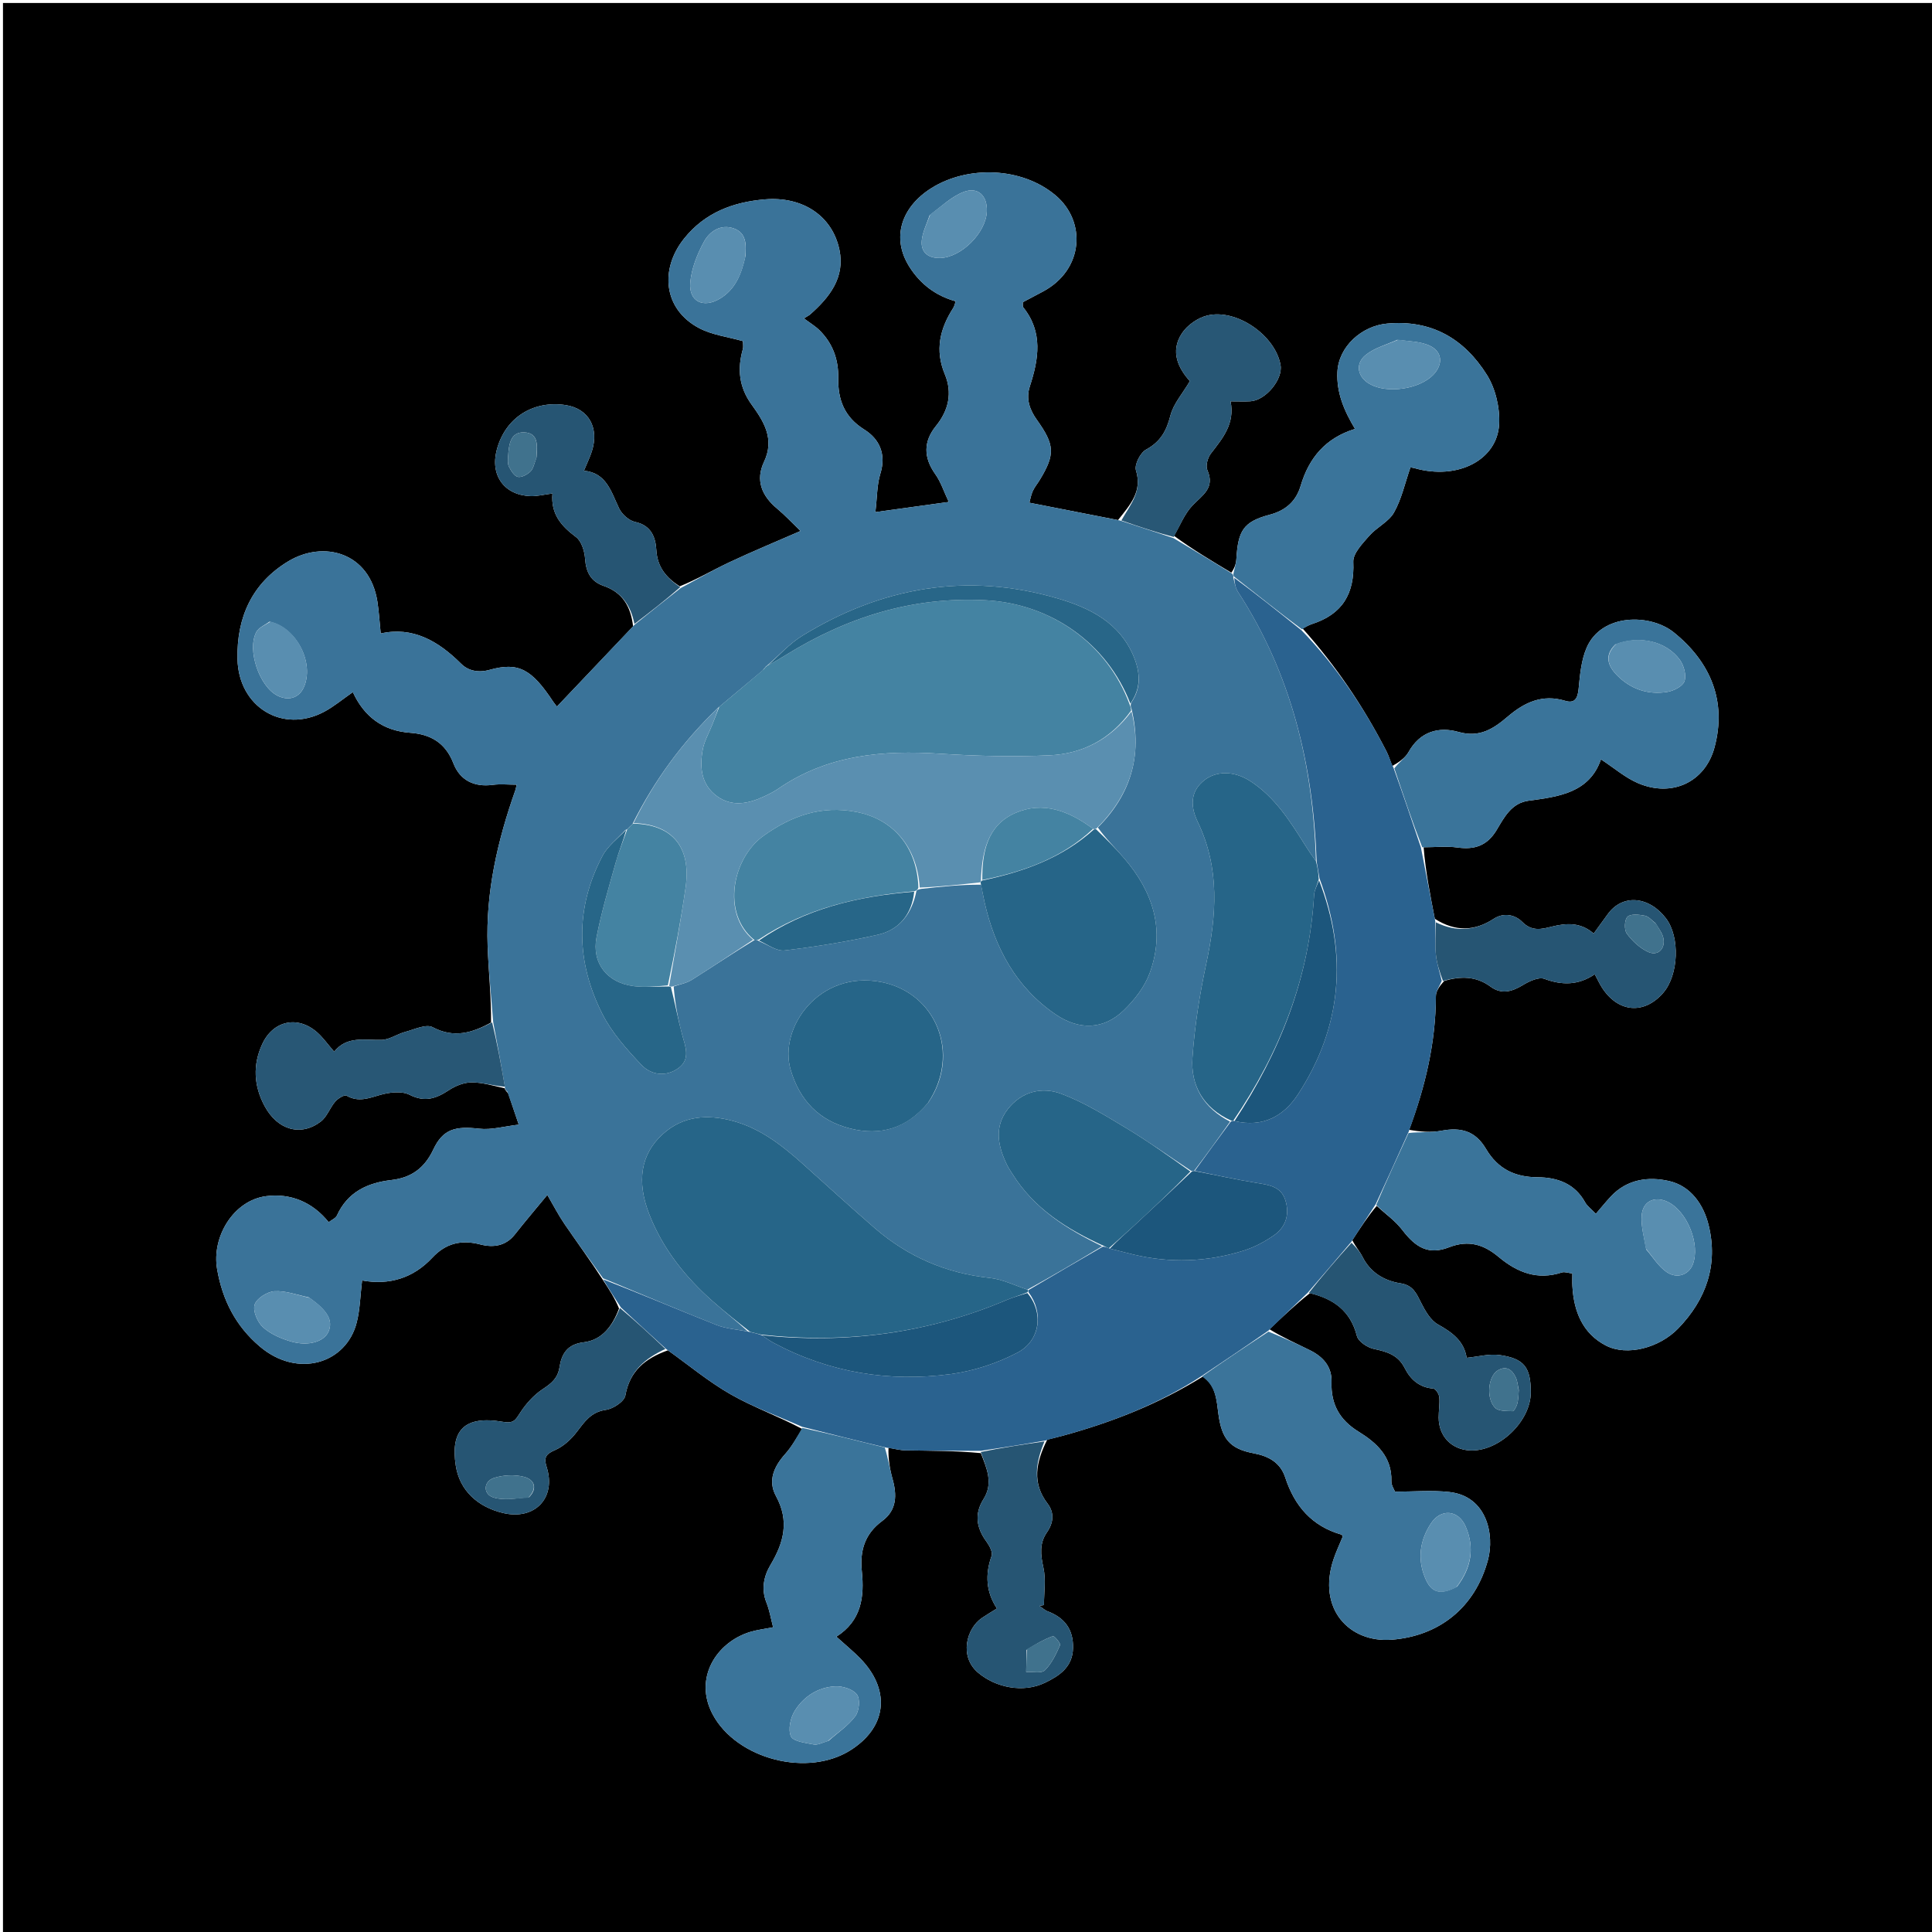 <svg version="1.1" id="Layer_1" xmlns="http://www.w3.org/2000/svg" xmlns:xlink="http://www.w3.org/1999/xlink" x="0px" y="0px"
	 width="100%" viewBox="0 0 650 650" enable-background="new 0 0 650 650" xml:space="preserve">
<path fill="#000000" opacity="1" stroke="none" 
	d="
M368,651 
	C245.333,651 123.167,651 1,651 
	C1,434.333 1,217.667 1,1 
	C217.667,1 434.333,1 651,1 
	C651,217.667 651,434.333 651,651 
	C556.833,651 462.667,651 368,651 
M169.96,366.649 
	C170.113,366.949 170.357,367.112 170.969,367.849 
	C172.002,370.898 173.035,373.947 174.533,378.369 
	C169.701,378.927 165.359,380.214 161.22,379.739 
	C153.22,378.821 149.046,379.834 145.811,386.693 
	C142.846,392.98 138.406,396.232 131.697,397.006 
	C123.638,397.935 116.949,401.034 113.352,408.953 
	C112.944,409.851 111.66,410.351 110.585,411.19 
	C105.056,404.321 97.631,401.404 89.569,402.433 
	C78.634,403.829 71.142,416.042 73.052,427.036 
	C74.853,437.41 79.283,446.11 87.403,453.009 
	C100.151,463.841 116.533,458.777 120.029,444.88 
	C121.132,440.496 121.21,435.853 121.82,430.801 
	C130.981,432.46 139.026,430.015 145.443,423.137 
	C149.961,418.296 155.166,416.998 161.563,418.671 
	C165.868,419.796 170.085,419.289 173.215,415.327 
	C176.751,410.85 180.45,406.502 184.143,402.02 
	C186.254,405.625 187.891,408.832 189.908,411.779 
	C194.13,417.947 198.551,423.978 202.947,430.776 
	C204.928,433.812 206.91,436.848 208.266,440.227 
	C206.13,445.959 202.695,450.849 196.351,451.601 
	C190.842,452.254 188.928,455.554 188.248,459.949 
	C187.664,463.722 185.52,465.418 182.583,467.366 
	C179.58,469.358 176.952,472.289 174.977,475.339 
	C173.409,477.759 172.823,478.99 169.203,478.363 
	C156.014,476.079 151.536,481.451 153.347,493.115 
	C154.64,501.446 160.687,506.972 169.178,509.02 
	C179.881,511.601 187.224,503.975 183.914,493.565 
	C182.848,490.211 183.751,489.157 186.826,487.814 
	C189.608,486.599 192.167,484.216 194.049,481.755 
	C196.695,478.296 198.846,475.023 203.852,474.328 
	C206.303,473.988 210.044,471.508 210.398,469.502 
	C211.849,461.277 217.028,457.028 224.715,454.295 
	C231.754,459.308 238.456,464.915 245.928,469.168 
	C253.508,473.483 261.849,476.461 269.925,480.765 
	C268.057,483.557 266.481,486.612 264.256,489.084 
	C260.408,493.36 258.23,498.144 261.082,503.367 
	C265.631,511.696 263.714,518.954 259.244,526.46 
	C256.965,530.287 256.045,534.615 257.867,539.185 
	C258.907,541.793 259.362,544.634 260.107,547.473 
	C257.102,548.071 254.657,548.344 252.346,549.054 
	C241.019,552.536 233.274,564.623 239.79,576.813 
	C247.807,591.813 271.97,598.312 286.707,588.477 
	C299.044,580.244 299.096,567.872 289.445,557.984 
	C287.08,555.562 284.439,553.409 281.386,550.645 
	C289.877,545.24 290.83,537.185 289.954,528.639 
	C289.241,521.69 290.959,516.029 296.8,511.72 
	C301.768,508.055 301.809,502.98 300.265,497.504 
	C299.301,494.083 298.8,490.532 298.924,487.089 
	C300.843,487.393 302.758,487.928 304.681,487.96 
	C313.099,488.097 321.519,488.087 329.989,488.883 
	C331.942,493.94 334.291,498.948 330.895,504.349 
	C327.777,509.306 328.466,513.993 331.853,518.62 
	C332.853,519.987 334.062,522.195 333.611,523.461 
	C331.368,529.758 331.753,535.656 335.407,541.156 
	C333.442,542.39 331.884,543.308 330.389,544.318 
	C325.139,547.864 322.655,557.3 329.042,562.733 
	C334.953,567.762 344.245,569.698 351.617,566.121 
	C356.495,563.755 360.852,560.845 361.011,554.505 
	C361.168,548.227 358.211,544.262 352.447,542.1 
	C351.454,541.727 350.631,540.9 349.73,540.283 
	C350.229,540.187 350.729,540.091 351.228,539.994 
	C351.228,535.773 351.932,531.395 351.036,527.374 
	C350.078,523.072 349.657,519.255 352.227,515.54 
	C354.45,512.327 354.802,508.952 352.437,505.861 
	C347.15,498.951 348.501,492.01 352.331,484.353 
	C354.063,483.918 355.804,483.516 357.526,483.044 
	C373.945,478.547 389.679,472.451 404.749,463.086 
	C409.112,466.206 409.315,471.151 409.925,475.718 
	C411.028,483.977 413.66,487.426 421.799,488.949 
	C426.889,489.902 430.78,492.101 432.411,497.098 
	C435.549,506.713 441.411,513.483 451.36,516.319 
	C451.561,516.377 451.645,516.842 451.731,517.014 
	C450.659,519.641 449.462,522.145 448.601,524.759 
	C443.193,541.167 453.814,552.771 468.234,551.661 
	C484.034,550.445 496.298,540.969 500.622,524.764 
	C502.818,516.538 500.395,503.382 487.599,501.967 
	C481.675,501.312 475.618,501.855 469.33,501.855 
	C469.044,501.08 468.073,499.7 468.113,498.351 
	C468.361,490.117 463.134,485.398 457.049,481.649 
	C450.641,477.7 447.731,472.37 447.974,464.977 
	C448.145,459.768 445.116,456.465 440.753,454.291 
	C436.261,452.054 431.667,450.024 427.102,447.21 
	C431.387,443.12 435.672,439.03 440.71,435.066 
	C448.628,436.957 454.351,440.981 456.514,449.481 
	C456.991,451.353 460.052,453.376 462.237,453.836 
	C466.626,454.759 470.365,455.856 472.587,460.25 
	C474.53,464.093 477.509,466.806 482.22,467.174 
	C482.992,467.234 484.123,468.974 484.226,470.021 
	C484.448,472.298 484.019,474.629 484.025,476.937 
	C484.041,483.126 488.246,487.573 494.349,487.968 
	C504.105,488.598 514.996,478.315 515.012,468.458 
	C515.026,460.068 512.846,457.071 504.545,455.891 
	C501.061,455.396 497.358,456.444 493.437,456.821 
	C492.586,451.225 488.631,448.293 483.803,445.603 
	C481.309,444.213 479.509,441.058 478.129,438.329 
	C476.536,435.179 475.468,432.424 471.18,431.753 
	C465.713,430.898 461.038,428.146 458.371,422.791 
	C457.51,421.063 456.149,419.584 454.974,417.25 
	C457.603,413.198 460.232,409.146 463.181,405.707 
	C466.08,408.383 469.426,410.718 471.784,413.807 
	C476.314,419.743 480.647,422.303 487.501,419.638 
	C494.217,417.026 499.335,418.814 504.172,422.86 
	C510.496,428.149 517.245,430.778 525.471,428.109 
	C526.422,427.801 527.631,428.293 529,428.445 
	C529,430.075 528.936,431.391 529.011,432.699 
	C529.494,441.214 532.436,448.638 540.294,452.697 
	C547.397,456.365 558.284,453.499 564.654,446.899 
	C574.037,437.178 578.085,425.568 574.876,412.3 
	C573.183,405.297 568.877,399.021 561.508,397.337 
	C554.555,395.749 547.348,396.745 541.931,402.558 
	C540.231,404.383 538.664,406.333 536.907,408.376 
	C535.329,406.725 534.02,405.81 533.327,404.554 
	C529.825,398.206 523.985,396.116 517.355,396.08 
	C509.681,396.038 503.959,393.316 499.949,386.537 
	C496.408,380.551 491.619,379.15 484.905,380.428 
	C481.383,381.098 477.669,380.754 474.091,380.117 
	C479.511,365.599 483.055,350.722 483.093,335.108 
	C483.097,333.409 484.37,331.713 485.889,330.016 
	C491.355,328.4 496.581,328.332 501.458,331.931 
	C505.168,334.669 508.687,333.648 512.391,331.398 
	C514.506,330.113 517.683,328.621 519.603,329.331 
	C525.583,331.54 531.081,331.497 536.531,327.775 
	C537.557,329.68 538.168,331.012 538.95,332.235 
	C544.354,340.686 553.139,341.442 559.569,334.038 
	C564.77,328.049 565.296,315.25 560.487,308.952 
	C554.873,301.6 545.95,300.552 540.861,307.619 
	C539.359,309.704 537.842,311.779 536.174,314.076 
	C531.824,310.294 527.131,310.49 522.082,311.753 
	C518.741,312.589 515.429,313.498 512.149,310.171 
	C509.843,307.832 506.035,306.84 502.533,309.128 
	C496.197,313.267 489.717,313.578 482.727,309.119 
	C481.165,301.109 479.602,293.1 478.962,285.051 
	C482.789,285.048 486.676,284.621 490.431,285.141 
	C496.227,285.944 500.408,284.448 503.534,279.236 
	C506.085,274.983 508.512,270.148 514.329,269.382 
	C524.589,268.031 534.777,266.631 538.622,255.478 
	C543.125,258.427 546.807,261.65 551.085,263.483 
	C562.542,268.394 573.698,263.115 576.829,251.447 
	C581.024,235.812 575.432,222.704 563.161,212.785 
	C555.246,206.388 538.804,206.291 533.792,217.95 
	C531.979,222.167 531.56,227.09 531.109,231.749 
	C530.801,234.924 529.837,236.763 526.617,235.784 
	C518.939,233.45 512.908,236.273 507.23,241.119 
	C502.539,245.123 497.849,248.278 490.759,246.27 
	C484.037,244.366 477.767,246.095 473.893,253.012 
	C472.772,255.013 470.66,256.459 468.408,257.716 
	C467.76,256.056 467.25,254.326 466.442,252.748 
	C458.815,237.867 449.549,224.128 438.242,211.433 
	C439.282,210.936 440.28,210.312 441.367,209.962 
	C451.575,206.672 455.781,199.811 455.3,189.045 
	C455.172,186.184 458.39,182.882 460.649,180.285 
	C463.156,177.402 467.201,175.591 468.997,172.419 
	C471.555,167.9 472.675,162.567 474.521,157.261 
	C474.441,157.247 475.242,157.323 476.004,157.536 
	C490.546,161.612 503.75,154.693 504.371,142.685 
	C504.656,137.176 503.138,130.704 500.217,126.068 
	C492.653,114.057 481.727,107.493 466.668,108.864 
	C458.138,109.641 450.352,116.589 449.952,125.153 
	C449.63,132.076 452.153,138.105 455.881,144.298 
	C446.011,147.361 440.419,153.94 437.589,163.455 
	C436.13,168.362 432.866,171.67 427.152,173.179 
	C418.203,175.543 416.543,178.647 415.961,188.103 
	C415.863,189.709 415.284,191.285 414.269,192.661 
	C407.792,188.793 401.314,184.925 394.988,180.28 
	C397.001,176.848 398.492,172.922 401.158,170.109 
	C404.478,166.606 408.876,164.252 406.2,158.159 
	C405.565,156.715 406.308,153.986 407.383,152.593 
	C411.329,147.474 415.524,142.599 414.017,135.027 
	C416.723,135.027 418.698,135.118 420.661,135.009 
	C425.801,134.725 431.659,127.66 430.825,122.834 
	C429.103,112.871 416.001,103.694 406.082,106.173 
	C402.927,106.962 399.451,109.41 397.659,112.117 
	C393.535,118.342 396.546,124.022 400.323,128.232 
	C397.853,132.429 394.774,135.86 393.767,139.818 
	C392.449,144.998 390.426,148.633 385.572,151.266 
	C383.642,152.312 381.596,156.377 382.185,158.259 
	C384.404,165.343 380.2,169.857 376.152,174.969 
	C366.243,173.03 356.334,171.091 346.321,169.131 
	C346.629,168.02 346.859,166.555 347.447,165.251 
	C348.048,163.917 349.027,162.759 349.796,161.496 
	C355.1,152.779 354.849,149.664 348.782,141.16 
	C346.446,137.884 345.105,134.192 346.469,130.007 
	C349.459,120.837 350.983,111.775 344.252,103.391 
	C343.999,103.077 344.156,102.435 344.103,101.68 
	C346.333,100.5 348.624,99.299 350.905,98.078 
	C364.686,90.705 365.501,74.467 355.159,65.745 
	C343.754,56.128 325.551,55.629 313.341,63.301 
	C303.353,69.577 299.708,79.908 305.979,89.798 
	C309.605,95.517 314.787,99.515 321.536,101.371 
	C321.253,102.155 321.115,102.967 320.706,103.605 
	C316.222,110.6 314.476,117.772 317.879,125.916 
	C320.468,132.111 319.195,138.01 314.893,143.319 
	C310.631,148.578 310.691,153.934 314.68,159.541 
	C316.531,162.144 317.537,165.348 319.208,168.874 
	C310.967,170.015 303.186,171.093 294.516,172.294 
	C295.125,167.174 295.029,163.104 296.173,159.419 
	C298.219,152.831 295.92,147.73 290.784,144.519 
	C284.04,140.303 281.883,134.454 282.016,127.155 
	C282.129,120.936 280.169,115.539 275.755,111.156 
	C274.315,109.726 272.512,108.66 270.457,107.112 
	C271.57,106.417 272.14,106.162 272.586,105.768 
	C279.127,100 284.353,93.319 282.418,84.049 
	C280.031,72.616 270.029,66.005 257.333,67.074 
	C246.698,67.969 237.201,71.493 230.186,80.225 
	C221.921,90.511 223.147,103.97 235.125,110.349 
	C239.569,112.716 244.942,113.339 249.955,114.776 
	C249.955,115.8 250.143,116.683 249.925,117.45 
	C248.033,124.127 248.615,130.219 252.854,136.091 
	C256.949,141.764 260.723,147.649 257.049,155.381 
	C254.1,161.588 256.298,166.846 261.468,171.138 
	C264.119,173.339 266.474,175.897 269.326,178.645 
	C260.809,182.368 252.988,185.589 245.346,189.192 
	C239.776,191.819 234.444,194.95 228.685,197.269 
	C224.208,194.395 221.155,190.869 220.815,185.049 
	C220.565,180.775 219.121,176.767 213.692,175.603 
	C211.627,175.161 209.255,173.051 208.308,171.083 
	C205.605,165.468 204.082,159.092 196.461,158.366 
	C197.534,155.763 198.476,153.856 199.119,151.853 
	C201.619,144.067 198.192,137.492 190.286,136.284 
	C179.751,134.674 170.133,140.171 167.162,151.229 
	C164.775,160.113 169.837,166.65 178.535,166.918 
	C180.76,166.986 183.004,166.397 185.866,166.03 
	C185.266,172.954 188.839,177 193.786,180.68 
	C195.649,182.065 196.669,185.465 196.851,188.032 
	C197.17,192.544 198.803,195.642 203.104,197.122 
	C209.283,199.248 212.22,203.845 212.999,210.738 
	C204.502,219.684 196.006,228.63 187.38,237.712 
	C187.076,237.322 186.545,236.73 186.112,236.074 
	C178.931,225.204 174.503,222.627 164.734,225.359 
	C160.716,226.482 157.378,225.548 155.157,223.332 
	C147.383,215.576 138.791,210.722 128.086,213.129 
	C127.68,209.123 127.492,205.761 126.978,202.449 
	C124.387,185.726 108.755,181.669 96.844,188.931 
	C84.909,196.207 79.586,207.558 79.906,221.789 
	C80.266,237.786 95.02,246.982 109.131,239.429 
	C112.378,237.69 115.255,235.26 118.711,232.864 
	C122.54,241.146 128.825,245.863 137.999,246.533 
	C144.823,247.03 149.865,249.857 152.554,256.836 
	C154.719,262.455 159.478,264.899 165.751,264.059 
	C168.318,263.715 170.97,264.002 173.82,264.002 
	C173.591,264.992 173.529,265.46 173.375,265.896 
	C167.378,282.847 163.393,300.184 164.058,318.286 
	C164.372,326.836 165.287,335.364 165.21,344.039 
	C158.904,347.471 152.771,349.407 145.557,345.591 
	C143.358,344.427 139.392,346.352 136.317,347.172 
	C133.603,347.896 131.022,349.797 128.351,349.863 
	C122.633,350.002 116.729,348.44 112.423,353.82 
	C110.195,351.258 108.663,349.051 106.707,347.326 
	C100.198,341.588 91.954,343.334 88.276,351.172 
	C84.963,358.232 85.392,365.345 89.003,372.085 
	C93.378,380.248 101.245,382.443 107.939,377.319 
	C110.037,375.713 110.993,372.689 112.802,370.6 
	C113.707,369.556 115.891,368.224 116.579,368.619 
	C120.562,370.909 124.029,369.48 127.928,368.365 
	C131.031,367.477 135.145,366.987 137.796,368.327 
	C143.003,370.96 146.777,369.565 151.067,366.747 
	C153.274,365.296 156.158,364.154 158.733,364.16 
	C162.43,364.168 166.125,365.351 169.813,366.138 
	C169.813,366.138 169.904,366.19 169.96,366.649 
z"/>
<path fill="#3A7399" opacity="1" stroke="none" 
	d="
M165.93,343.901 
	C165.287,335.364 164.372,326.836 164.058,318.286 
	C163.393,300.184 167.378,282.847 173.375,265.896 
	C173.529,265.46 173.591,264.992 173.82,264.002 
	C170.97,264.002 168.318,263.715 165.751,264.059 
	C159.478,264.899 154.719,262.455 152.554,256.836 
	C149.865,249.857 144.823,247.03 137.999,246.533 
	C128.825,245.863 122.54,241.146 118.711,232.864 
	C115.255,235.26 112.378,237.69 109.131,239.429 
	C95.02,246.982 80.266,237.786 79.906,221.789 
	C79.586,207.558 84.909,196.207 96.844,188.931 
	C108.755,181.669 124.387,185.726 126.978,202.449 
	C127.492,205.761 127.68,209.123 128.086,213.129 
	C138.791,210.722 147.383,215.576 155.157,223.332 
	C157.378,225.548 160.716,226.482 164.734,225.359 
	C174.503,222.627 178.931,225.204 186.112,236.074 
	C186.545,236.73 187.076,237.322 187.38,237.712 
	C196.006,228.63 204.502,219.684 213.383,210.27 
	C218.847,205.82 223.926,201.838 229.006,197.856 
	C234.444,194.95 239.776,191.819 245.346,189.192 
	C252.988,185.589 260.809,182.368 269.326,178.645 
	C266.474,175.897 264.119,173.339 261.468,171.138 
	C256.298,166.846 254.1,161.588 257.049,155.381 
	C260.723,147.649 256.949,141.764 252.854,136.091 
	C248.615,130.219 248.033,124.127 249.925,117.45 
	C250.143,116.683 249.955,115.8 249.955,114.776 
	C244.942,113.339 239.569,112.716 235.125,110.349 
	C223.147,103.97 221.921,90.511 230.186,80.225 
	C237.201,71.493 246.698,67.969 257.333,67.074 
	C270.029,66.005 280.031,72.616 282.418,84.049 
	C284.353,93.319 279.127,100 272.586,105.768 
	C272.14,106.162 271.57,106.417 270.457,107.112 
	C272.512,108.66 274.315,109.726 275.755,111.156 
	C280.169,115.539 282.129,120.936 282.016,127.155 
	C281.883,134.454 284.04,140.303 290.784,144.519 
	C295.92,147.73 298.219,152.831 296.173,159.419 
	C295.029,163.104 295.125,167.174 294.516,172.294 
	C303.186,171.093 310.967,170.015 319.208,168.874 
	C317.537,165.348 316.531,162.144 314.68,159.541 
	C310.691,153.934 310.631,148.578 314.893,143.319 
	C319.195,138.01 320.468,132.111 317.879,125.916 
	C314.476,117.772 316.222,110.6 320.706,103.605 
	C321.115,102.967 321.253,102.155 321.536,101.371 
	C314.787,99.515 309.605,95.517 305.979,89.798 
	C299.708,79.908 303.353,69.577 313.341,63.301 
	C325.551,55.629 343.754,56.128 355.159,65.745 
	C365.501,74.467 364.686,90.705 350.905,98.078 
	C348.624,99.299 346.333,100.5 344.103,101.68 
	C344.156,102.435 343.999,103.077 344.252,103.391 
	C350.983,111.775 349.459,120.837 346.469,130.007 
	C345.105,134.192 346.446,137.884 348.782,141.16 
	C354.849,149.664 355.1,152.779 349.796,161.496 
	C349.027,162.759 348.048,163.917 347.447,165.251 
	C346.859,166.555 346.629,168.02 346.321,169.131 
	C356.334,171.091 366.243,173.03 376.863,175.133 
	C383.328,177.217 389.083,179.137 394.837,181.057 
	C401.314,184.925 407.792,188.793 414.616,193.046 
	C414.975,193.617 414.987,193.803 414.922,194.273 
	C415.379,196.083 415.631,197.793 416.488,199.109 
	C434.48,226.724 441.807,257.432 442.732,289.724 
	C441.391,287.848 440.267,286.21 439.212,284.53 
	C434.072,276.348 428.953,268.143 420.572,262.75 
	C415.246,259.323 409.257,259.267 405.167,262.506 
	C401.179,265.664 399.925,270.202 402.974,276.547 
	C410.495,292.201 409.288,308.043 405.807,324.332 
	C403.596,334.68 401.928,345.236 401.191,355.782 
	C400.525,365.3 404.934,372.809 413.853,377.35 
	C409.819,383.092 405.894,388.507 401.729,393.951 
	C401.489,393.979 401.009,394.041 400.701,393.879 
	C393.213,388.945 386.189,383.913 378.808,379.475 
	C371.761,375.238 364.638,370.824 356.995,367.972 
	C350.492,365.546 343.639,367.263 339.048,373.178 
	C334.364,379.21 335.757,385.681 338.822,391.983 
	C339.328,393.023 340.007,393.98 340.622,394.966 
	C347.884,406.602 358.881,413.517 370.814,419.279 
	C362.41,424.383 354.2,429.214 345.673,433.88 
	C341.265,432.418 337.251,430.399 333.069,429.953 
	C318.318,428.379 305.416,422.814 294.276,413.164 
	C286.104,406.086 278.126,398.784 270.073,391.57 
	C263.075,385.302 255.688,379.548 246.445,377.089 
	C238.036,374.852 229.837,375.343 222.987,381.557 
	C215.546,388.306 214.082,397.47 218.494,408.675 
	C223.047,420.24 230.584,429.669 239.807,437.815 
	C243.787,441.33 247.967,444.617 251.644,447.976 
	C247.82,447.244 244.219,447.021 241.028,445.759 
	C228.247,440.703 215.592,435.325 202.891,430.065 
	C198.551,423.978 194.13,417.947 189.908,411.779 
	C187.891,408.832 186.254,405.625 184.143,402.02 
	C180.45,406.502 176.751,410.85 173.215,415.327 
	C170.085,419.289 165.868,419.796 161.563,418.671 
	C155.166,416.998 149.961,418.296 145.443,423.137 
	C139.026,430.015 130.981,432.46 121.82,430.801 
	C121.21,435.853 121.132,440.496 120.029,444.88 
	C116.533,458.777 100.151,463.841 87.403,453.009 
	C79.283,446.11 74.853,437.41 73.052,427.036 
	C71.142,416.042 78.634,403.829 89.569,402.433 
	C97.631,401.404 105.056,404.321 110.585,411.19 
	C111.66,410.351 112.944,409.851 113.352,408.953 
	C116.949,401.034 123.638,397.935 131.697,397.006 
	C138.406,396.232 142.846,392.98 145.811,386.693 
	C149.046,379.834 153.22,378.821 161.22,379.739 
	C165.359,380.214 169.701,378.927 174.533,378.369 
	C173.035,373.947 172.002,370.898 170.704,367.337 
	C170.254,366.618 170.076,366.406 169.904,366.19 
	C169.904,366.19 169.813,366.138 169.869,365.663 
	C168.593,358.093 167.262,350.997 165.93,343.901 
M257.75,224.123 
	C257.507,224.454 257.264,224.784 256.57,225.593 
	C251.715,229.652 246.859,233.71 241.481,238.226 
	C229.767,249.458 220.273,262.316 212.77,277.277 
	C212.516,277.518 212.262,277.759 211.654,278.327 
	C211.419,278.548 211.197,278.78 211.002,278.984 
	C211.002,278.984 211.039,279.003 210.396,279.241 
	C207.776,282.146 204.421,284.664 202.659,288.02 
	C193.426,305.613 193.809,323.619 202.635,341.097 
	C205.843,347.449 210.867,353.06 215.819,358.292 
	C219.069,361.726 224.078,362.369 228.206,359.394 
	C232.423,356.355 230.592,352.095 229.481,348.008 
	C228.06,342.778 227.091,337.424 226.648,331.896 
	C228.689,331.173 230.943,330.791 232.733,329.668 
	C239.7,325.297 246.519,320.692 253.988,316.164 
	C254.388,316.16 254.788,316.156 255.502,316.725 
	C258.333,317.81 261.309,320.091 263.97,319.769 
	C274.493,318.498 285.012,316.832 295.345,314.484 
	C302.606,312.834 306.81,307.468 308.337,299.681 
	C308.555,299.476 308.77,299.268 309.866,299.059 
	C316.526,298.325 323.185,297.59 330.079,297.648 
	C330.461,299.604 330.793,301.57 331.233,303.512 
	C334.726,318.942 341.831,332.207 355.156,341.292 
	C363.178,346.761 371.403,346.338 378.023,339.961 
	C381.632,336.486 385.041,332.118 386.76,327.492 
	C392.146,312.991 387.977,300.107 378.204,288.743 
	C375.286,285.35 372.068,282.216 369.356,278.411 
	C380.315,267.404 384.443,254.385 380.712,238.57 
	C380.486,238.027 380.26,237.484 380.546,236.454 
	C383.949,231.592 383.629,226.403 381.568,221.248 
	C376.884,209.533 366.687,204.485 355.646,201.28 
	C325.283,192.467 296.694,197.478 269.995,213.852 
	C265.574,216.564 261.973,220.615 258.004,224.006 
	C258.004,224.006 258.044,223.994 257.75,224.123 
M312.393,370.817 
	C323.316,354.65 315.067,333.967 296.428,330.386 
	C275.617,326.387 261.825,345.775 266.021,359.962 
	C269.057,370.224 275.544,377.012 285.961,379.651 
	C296.245,382.256 305.04,379.662 312.393,370.817 
M250.804,86.114 
	C251.068,82.351 251.14,78.365 246.89,76.86 
	C242.468,75.294 238.725,77.859 236.824,81.362 
	C234.54,85.571 232.628,90.405 232.229,95.111 
	C231.689,101.476 236.675,103.821 242.25,100.447 
	C247.312,97.383 249.434,92.412 250.804,86.114 
M312.765,72.429 
	C311.845,75.225 310.421,77.97 310.127,80.831 
	C309.704,84.939 312.313,86.901 316.312,86.799 
	C323.475,86.616 331.774,78.236 332.017,71.052 
	C332.193,65.837 329.015,62.733 324.199,64.581 
	C320.193,66.119 316.835,69.344 312.765,72.429 
M103.847,436.47 
	C100.006,435.7 96.12,434.196 92.339,434.423 
	C89.914,434.569 86.331,436.853 85.672,438.938 
	C85.006,441.042 86.622,444.846 88.483,446.532 
	C91.049,448.856 94.638,450.4 98.048,451.368 
	C103.88,453.023 109.055,451.323 110.507,448.035 
	C112.13,444.362 110.272,440.895 103.847,436.47 
M90.652,209.16 
	C89.15,210.295 87.053,211.114 86.25,212.621 
	C83.028,218.673 87.294,231.014 93.361,234.052 
	C97.04,235.895 100.532,234.829 102.153,231.368 
	C105.885,223.403 99.968,211.146 90.652,209.16 
z"/>
<path fill="#2A628F" opacity="1" stroke="none" 
	d="
M202.919,430.421 
	C215.592,435.325 228.247,440.703 241.028,445.759 
	C244.219,447.021 247.82,447.244 251.974,448.056 
	C253.82,448.449 254.924,448.729 256.289,449.222 
	C257.812,450.239 259.026,451.132 260.342,451.834 
	C279.021,461.802 299.047,465.059 319.813,462.303 
	C327.532,461.279 335.419,458.691 342.318,455.077 
	C350.073,451.014 351.145,441.452 346.005,434.724 
	C346,434.497 345.989,434.045 345.989,434.045 
	C354.2,429.214 362.41,424.383 371.067,419.4 
	C372.018,419.494 372.522,419.739 373.402,420.075 
	C376.193,420.779 378.605,421.416 381.029,422.004 
	C393.616,425.056 406.137,424.603 418.444,420.745 
	C422.02,419.624 425.498,417.766 428.588,415.622 
	C432.697,412.772 433.945,408.405 432.404,403.668 
	C430.929,399.135 426.839,398.644 422.76,397.978 
	C415.794,396.84 408.895,395.296 401.969,393.922 
	C405.894,388.507 409.819,383.092 414.101,377.347 
	C414.458,377.018 414.953,377.014 415.325,377.162 
	C424.923,379.454 431.921,375.485 436.664,368.227 
	C451.525,345.481 453.443,321.195 443.927,295.505 
	C443.552,293.41 443.266,291.676 442.98,289.943 
	C441.807,257.432 434.48,226.724 416.488,199.109 
	C415.631,197.793 415.379,196.083 415.248,194.392 
	C423.064,200.175 430.478,206.122 437.893,212.07 
	C449.549,224.128 458.815,237.867 466.442,252.748 
	C467.25,254.326 467.76,256.056 468.814,258.277 
	C472.16,267.589 475.099,276.34 478.039,285.091 
	C479.602,293.1 481.165,301.109 482.888,309.947 
	C483.036,314.245 482.756,317.741 483.092,321.177 
	C483.383,324.159 484.373,327.072 485.054,330.015 
	C484.37,331.713 483.097,333.409 483.093,335.108 
	C483.055,350.722 479.511,365.599 473.91,380.821 
	C470.106,389.381 466.483,397.237 462.861,405.094 
	C460.232,409.146 457.603,413.198 454.682,417.743 
	C449.579,423.804 444.768,429.372 439.958,434.94 
	C435.672,439.03 431.387,443.12 426.766,447.661 
	C418.961,453.112 411.492,458.113 404.023,463.113 
	C389.679,472.451 373.945,478.547 357.526,483.044 
	C355.804,483.516 354.063,483.918 351.656,484.656 
	C343.967,486.016 336.952,487.074 329.938,488.131 
	C321.519,488.087 313.099,488.097 304.681,487.96 
	C302.758,487.928 300.843,487.393 298.088,487.029 
	C288.12,484.654 278.988,482.339 269.857,480.025 
	C261.849,476.461 253.508,473.483 245.928,469.168 
	C238.456,464.915 231.754,459.308 224.197,453.924 
	C218.75,448.997 213.821,444.44 208.892,439.883 
	C206.91,436.848 204.928,433.812 202.919,430.421 
z"/>
<path fill="#3B749A" opacity="1" stroke="none" 
	d="
M404.386,463.099 
	C411.492,458.113 418.961,453.112 426.774,448.008 
	C431.667,450.024 436.261,452.054 440.753,454.291 
	C445.116,456.465 448.145,459.768 447.974,464.977 
	C447.731,472.37 450.641,477.7 457.049,481.649 
	C463.134,485.398 468.361,490.117 468.113,498.351 
	C468.073,499.7 469.044,501.08 469.33,501.855 
	C475.618,501.855 481.675,501.312 487.599,501.967 
	C500.395,503.382 502.818,516.538 500.622,524.764 
	C496.298,540.969 484.034,550.445 468.234,551.661 
	C453.814,552.771 443.193,541.167 448.601,524.759 
	C449.462,522.145 450.659,519.641 451.731,517.014 
	C451.645,516.842 451.561,516.377 451.36,516.319 
	C441.411,513.483 435.549,506.713 432.411,497.098 
	C430.78,492.101 426.889,489.902 421.799,488.949 
	C413.66,487.426 411.028,483.977 409.925,475.718 
	C409.315,471.151 409.112,466.206 404.386,463.099 
M490.214,533.791 
	C494.94,527.604 496.219,520.816 493.115,513.611 
	C490.664,507.923 484.757,507.427 481.384,512.601 
	C477.72,518.22 476.827,524.383 479.4,530.724 
	C481.491,535.878 484.451,536.815 490.214,533.791 
z"/>
<path fill="#3A749A" opacity="1" stroke="none" 
	d="
M463.021,405.4 
	C466.483,397.237 470.106,389.381 473.885,381.196 
	C477.669,380.754 481.383,381.098 484.905,380.428 
	C491.619,379.15 496.408,380.551 499.949,386.537 
	C503.959,393.316 509.681,396.038 517.355,396.08 
	C523.985,396.116 529.825,398.206 533.327,404.554 
	C534.02,405.81 535.329,406.725 536.907,408.376 
	C538.664,406.333 540.231,404.383 541.931,402.558 
	C547.348,396.745 554.555,395.749 561.508,397.337 
	C568.877,399.021 573.183,405.297 574.876,412.3 
	C578.085,425.568 574.037,437.178 564.654,446.899 
	C558.284,453.499 547.397,456.365 540.294,452.697 
	C532.436,448.638 529.494,441.214 529.011,432.699 
	C528.936,431.391 529,430.075 529,428.445 
	C527.631,428.293 526.422,427.801 525.471,428.109 
	C517.245,430.778 510.496,428.149 504.172,422.86 
	C499.335,418.814 494.217,417.026 487.501,419.638 
	C480.647,422.303 476.314,419.743 471.784,413.807 
	C469.426,410.718 466.08,408.383 463.021,405.4 
M553.868,420.395 
	C556.129,422.971 558.005,426.111 560.747,427.982 
	C564.25,430.373 568.129,428.866 569.482,425.49 
	C572.168,418.794 567.662,407.49 561.052,404.344 
	C556.701,402.273 552.673,404.112 552.321,408.948 
	C552.064,412.478 553.086,416.102 553.868,420.395 
z"/>
<path fill="#3A749A" opacity="1" stroke="none" 
	d="
M269.891,480.395 
	C278.988,482.339 288.12,484.654 297.671,487.004 
	C298.8,490.532 299.301,494.083 300.265,497.504 
	C301.809,502.98 301.768,508.055 296.8,511.72 
	C290.959,516.029 289.241,521.69 289.954,528.639 
	C290.83,537.185 289.877,545.24 281.386,550.645 
	C284.439,553.409 287.08,555.562 289.445,557.984 
	C299.096,567.872 299.044,580.244 286.707,588.477 
	C271.97,598.312 247.807,591.813 239.79,576.813 
	C233.274,564.623 241.019,552.536 252.346,549.054 
	C254.657,548.344 257.102,548.071 260.107,547.473 
	C259.362,544.634 258.907,541.793 257.867,539.185 
	C256.045,534.615 256.965,530.287 259.244,526.46 
	C263.714,518.954 265.631,511.696 261.082,503.367 
	C258.23,498.144 260.408,493.36 264.256,489.084 
	C266.481,486.612 268.057,483.557 269.891,480.395 
M278.812,585.637 
	C281.87,582.922 285.404,580.561 287.791,577.347 
	C289.073,575.622 289.443,571.645 288.304,570.109 
	C286.975,568.319 283.508,567.229 281.041,567.348 
	C275.258,567.626 270.431,570.737 267.418,575.543 
	C265.939,577.901 265.074,581.891 266.098,584.168 
	C266.881,585.908 271.019,586.363 273.761,586.903 
	C275.089,587.164 276.637,586.306 278.812,585.637 
z"/>
<path fill="#3A749A" opacity="1" stroke="none" 
	d="
M478.5,285.071 
	C475.099,276.34 472.16,267.589 469.111,258.499 
	C470.66,256.459 472.772,255.013 473.893,253.012 
	C477.767,246.095 484.037,244.366 490.759,246.27 
	C497.849,248.278 502.539,245.123 507.23,241.119 
	C512.908,236.273 518.939,233.45 526.617,235.784 
	C529.837,236.763 530.801,234.924 531.109,231.749 
	C531.56,227.09 531.979,222.167 533.792,217.95 
	C538.804,206.291 555.246,206.388 563.161,212.785 
	C575.432,222.704 581.024,235.812 576.829,251.447 
	C573.698,263.115 562.542,268.394 551.085,263.483 
	C546.807,261.65 543.125,258.427 538.622,255.478 
	C534.777,266.631 524.589,268.031 514.329,269.382 
	C508.512,270.148 506.085,274.983 503.534,279.236 
	C500.408,284.448 496.227,285.944 490.431,285.141 
	C486.676,284.621 482.789,285.048 478.5,285.071 
M543.472,216.806 
	C539.659,220.496 540.942,224.079 544.055,227.215 
	C548.66,231.854 554.459,233.833 560.884,232.804 
	C563.057,232.456 566.118,230.924 566.714,229.215 
	C567.416,227.202 566.554,223.921 565.194,222.043 
	C560.662,215.789 551.781,213.651 543.472,216.806 
z"/>
<path fill="#3A749A" opacity="1" stroke="none" 
	d="
M438.067,211.752 
	C430.478,206.122 423.064,200.175 415.325,194.108 
	C414.987,193.803 414.975,193.617 414.945,193.153 
	C415.284,191.285 415.863,189.709 415.961,188.103 
	C416.543,178.647 418.203,175.543 427.152,173.179 
	C432.866,171.67 436.13,168.362 437.589,163.455 
	C440.419,153.94 446.011,147.361 455.881,144.298 
	C452.153,138.105 449.63,132.076 449.952,125.153 
	C450.352,116.589 458.138,109.641 466.668,108.864 
	C481.727,107.493 492.653,114.057 500.217,126.068 
	C503.138,130.704 504.656,137.176 504.371,142.685 
	C503.75,154.693 490.546,161.612 476.004,157.536 
	C475.242,157.323 474.441,157.247 474.521,157.261 
	C472.675,162.567 471.555,167.9 468.997,172.419 
	C467.201,175.591 463.156,177.402 460.649,180.285 
	C458.39,182.882 455.172,186.184 455.3,189.045 
	C455.781,199.811 451.575,206.672 441.367,209.962 
	C440.28,210.312 439.282,210.936 438.067,211.752 
M470.047,114.346 
	C466.499,115.978 462.471,117.017 459.522,119.394 
	C455.775,122.413 456.729,126.874 460.841,129.204 
	C466.716,132.532 477.556,130.949 482.224,126.081 
	C485.594,122.567 485.298,118.268 480.908,116.263 
	C477.887,114.882 474.244,114.86 470.047,114.346 
z"/>
<path fill="#285775" opacity="1" stroke="none" 
	d="
M165.57,343.97 
	C167.262,350.997 168.593,358.093 169.873,365.611 
	C166.125,365.351 162.43,364.168 158.733,364.16 
	C156.158,364.154 153.274,365.296 151.067,366.747 
	C146.777,369.565 143.003,370.96 137.796,368.327 
	C135.145,366.987 131.031,367.477 127.928,368.365 
	C124.029,369.48 120.562,370.909 116.579,368.619 
	C115.891,368.224 113.707,369.556 112.802,370.6 
	C110.993,372.689 110.037,375.713 107.939,377.319 
	C101.245,382.443 93.378,380.248 89.003,372.085 
	C85.392,365.345 84.963,358.232 88.276,351.172 
	C91.954,343.334 100.198,341.588 106.707,347.326 
	C108.663,349.051 110.195,351.258 112.423,353.82 
	C116.729,348.44 122.633,350.002 128.351,349.863 
	C131.022,349.797 133.603,347.896 136.317,347.172 
	C139.392,346.352 143.358,344.427 145.557,345.591 
	C152.771,349.407 158.904,347.471 165.57,343.97 
z"/>
<path fill="#285775" opacity="1" stroke="none" 
	d="
M394.912,180.669 
	C389.083,179.137 383.328,177.217 377.272,175.102 
	C380.2,169.857 384.404,165.343 382.185,158.259 
	C381.596,156.377 383.642,152.312 385.572,151.266 
	C390.426,148.633 392.449,144.998 393.767,139.818 
	C394.774,135.86 397.853,132.429 400.323,128.232 
	C396.546,124.022 393.535,118.342 397.659,112.117 
	C399.451,109.41 402.927,106.962 406.082,106.173 
	C416.001,103.694 429.103,112.871 430.825,122.834 
	C431.659,127.66 425.801,134.725 420.661,135.009 
	C418.698,135.118 416.723,135.027 414.017,135.027 
	C415.524,142.599 411.329,147.474 407.383,152.593 
	C406.308,153.986 405.565,156.715 406.2,158.159 
	C408.876,164.252 404.478,166.606 401.158,170.109 
	C398.492,172.922 397.001,176.848 394.912,180.669 
z"/>
<path fill="#265573" opacity="1" stroke="none" 
	d="
M440.334,435.003 
	C444.768,429.372 449.579,423.804 454.703,418.114 
	C456.149,419.584 457.51,421.063 458.371,422.791 
	C461.038,428.146 465.713,430.898 471.18,431.753 
	C475.468,432.424 476.536,435.179 478.129,438.329 
	C479.509,441.058 481.309,444.213 483.803,445.603 
	C488.631,448.293 492.586,451.225 493.437,456.821 
	C497.358,456.444 501.061,455.396 504.545,455.891 
	C512.846,457.071 515.026,460.068 515.012,468.458 
	C514.996,478.315 504.105,488.598 494.349,487.968 
	C488.246,487.573 484.041,483.126 484.025,476.937 
	C484.019,474.629 484.448,472.298 484.226,470.021 
	C484.123,468.974 482.992,467.234 482.22,467.174 
	C477.509,466.806 474.53,464.093 472.587,460.25 
	C470.365,455.856 466.626,454.759 462.237,453.836 
	C460.052,453.376 456.991,451.353 456.514,449.481 
	C454.351,440.981 448.628,436.957 440.334,435.003 
M510.976,467.672 
	C510.647,466.23 510.557,464.674 509.937,463.37 
	C508.739,460.847 506.816,459.362 503.955,461.032 
	C500.692,462.938 499.857,470.351 502.981,473.614 
	C504.137,474.82 506.859,474.695 508.883,474.779 
	C509.38,474.799 510.152,473.321 510.423,472.419 
	C510.799,471.172 510.82,469.818 510.976,467.672 
z"/>
<path fill="#265573" opacity="1" stroke="none" 
	d="
M329.963,488.507 
	C336.952,487.074 343.967,486.016 351.402,484.947 
	C348.501,492.01 347.15,498.951 352.437,505.861 
	C354.802,508.952 354.45,512.327 352.227,515.54 
	C349.657,519.255 350.078,523.072 351.036,527.374 
	C351.932,531.395 351.228,535.773 351.228,539.994 
	C350.729,540.091 350.229,540.187 349.73,540.283 
	C350.631,540.9 351.454,541.727 352.447,542.1 
	C358.211,544.262 361.168,548.227 361.011,554.505 
	C360.852,560.845 356.495,563.755 351.617,566.121 
	C344.245,569.698 334.953,567.762 329.042,562.733 
	C322.655,557.3 325.139,547.864 330.389,544.318 
	C331.884,543.308 333.442,542.39 335.407,541.156 
	C331.753,535.656 331.368,529.758 333.611,523.461 
	C334.062,522.195 332.853,519.987 331.853,518.62 
	C328.466,513.993 327.777,509.306 330.895,504.349 
	C334.291,498.948 331.942,493.94 329.963,488.507 
M345.378,555.089 
	C345.334,557.567 345.289,560.046 345.245,562.525 
	C347.401,562.387 350.375,563.082 351.538,561.937 
	C353.83,559.682 355.303,556.49 356.656,553.479 
	C356.916,552.901 354.679,550.305 354.255,550.459 
	C351.334,551.519 348.589,553.062 345.378,555.089 
z"/>
<path fill="#265573" opacity="1" stroke="none" 
	d="
M208.579,440.055 
	C213.821,444.44 218.75,448.997 223.872,453.834 
	C217.028,457.028 211.849,461.277 210.398,469.502 
	C210.044,471.508 206.303,473.988 203.852,474.328 
	C198.846,475.023 196.695,478.296 194.049,481.755 
	C192.167,484.216 189.608,486.599 186.826,487.814 
	C183.751,489.157 182.848,490.211 183.914,493.565 
	C187.224,503.975 179.881,511.601 169.178,509.02 
	C160.687,506.972 154.64,501.446 153.347,493.115 
	C151.536,481.451 156.014,476.079 169.203,478.363 
	C172.823,478.99 173.409,477.759 174.977,475.339 
	C176.952,472.289 179.58,469.358 182.583,467.366 
	C185.52,465.418 187.664,463.722 188.248,459.949 
	C188.928,455.554 190.842,452.254 196.351,451.601 
	C202.695,450.849 206.13,445.959 208.579,440.055 
M178.03,503.701 
	C181.123,500.482 179.521,497.702 176.297,496.866 
	C173.145,496.048 169.335,496.238 166.212,497.234 
	C162.601,498.386 162.454,502.706 166.023,503.812 
	C169.513,504.894 173.589,504.089 178.03,503.701 
z"/>
<path fill="#265573" opacity="1" stroke="none" 
	d="
M485.471,330.016 
	C484.373,327.072 483.383,324.159 483.092,321.177 
	C482.756,317.741 483.036,314.245 483.074,310.295 
	C489.717,313.578 496.197,313.267 502.533,309.128 
	C506.035,306.84 509.843,307.832 512.149,310.171 
	C515.429,313.498 518.741,312.589 522.082,311.753 
	C527.131,310.49 531.824,310.294 536.174,314.076 
	C537.842,311.779 539.359,309.704 540.861,307.619 
	C545.95,300.552 554.873,301.6 560.487,308.952 
	C565.296,315.25 564.77,328.049 559.569,334.038 
	C553.139,341.442 544.354,340.686 538.95,332.235 
	C538.168,331.012 537.557,329.68 536.531,327.775 
	C531.081,331.497 525.583,331.54 519.603,329.331 
	C517.683,328.621 514.506,330.113 512.391,331.398 
	C508.687,333.648 505.168,334.669 501.458,331.931 
	C496.581,328.332 491.355,328.4 485.471,330.016 
M556.957,310.569 
	C555.768,309.696 554.675,308.318 553.366,308.068 
	C551.439,307.698 548.628,307.386 547.551,308.438 
	C546.518,309.447 546.393,312.832 547.326,314.101 
	C549.169,316.608 551.73,319.01 554.528,320.283 
	C557.827,321.783 560.408,319.126 559.597,315.514 
	C559.25,313.969 558.193,312.583 556.957,310.569 
z"/>
<path fill="#265573" opacity="1" stroke="none" 
	d="
M228.846,197.563 
	C223.926,201.838 218.847,205.82 213.45,209.919 
	C212.22,203.845 209.283,199.248 203.104,197.122 
	C198.803,195.642 197.17,192.544 196.851,188.032 
	C196.669,185.465 195.649,182.065 193.786,180.68 
	C188.839,177 185.266,172.954 185.866,166.03 
	C183.004,166.397 180.76,166.986 178.535,166.918 
	C169.837,166.65 164.775,160.113 167.162,151.229 
	C170.133,140.171 179.751,134.674 190.286,136.284 
	C198.192,137.492 201.619,144.067 199.119,151.853 
	C198.476,153.856 197.534,155.763 196.461,158.366 
	C204.082,159.092 205.605,165.468 208.308,171.083 
	C209.255,173.051 211.627,175.161 213.692,175.603 
	C219.121,176.767 220.565,180.775 220.815,185.049 
	C221.155,190.869 224.208,194.395 228.846,197.563 
M180.497,153.902 
	C180.711,150.239 181.402,145.622 176.3,145.467 
	C171.563,145.323 171.206,149.858 170.95,153.591 
	C170.872,154.739 170.755,156.077 171.244,157.026 
	C171.94,158.376 173.02,160.172 174.229,160.435 
	C175.478,160.707 177.362,159.674 178.439,158.653 
	C179.432,157.711 179.723,156.028 180.497,153.902 
z"/>
<path fill="#285775" opacity="1" stroke="none" 
	d="
M169.932,366.419 
	C170.076,366.406 170.254,366.618 170.565,366.982 
	C170.357,367.112 170.113,366.949 169.932,366.419 
z"/>
<path fill="#4483A2" opacity="1" stroke="none" 
	d="
M380.034,236.941 
	C380.26,237.484 380.486,238.027 380.573,239.042 
	C373.668,248.736 364.224,253.61 353.146,254.118 
	C340.888,254.679 328.537,254.373 316.283,253.581 
	C296.895,252.328 278.334,253.959 261.778,265.398 
	C260.28,266.433 258.607,267.243 256.948,268.011 
	C251.718,270.436 246.251,271.498 241.275,267.921 
	C235.881,264.043 235.31,258.102 236.442,252.115 
	C236.988,249.233 238.555,246.544 239.653,243.766 
	C240.443,241.769 241.221,239.768 242.004,237.768 
	C246.859,233.71 251.715,229.652 256.977,225.176 
	C257.604,224.504 257.824,224.249 258.044,223.994 
	C258.044,223.994 258.004,224.006 258.325,223.902 
	C260.505,222.69 262.38,221.61 264.219,220.471 
	C284.838,207.696 306.954,200.656 331.524,201.939 
	C353.564,203.09 372.463,216.441 380.034,236.941 
z"/>
<path fill="#266588" opacity="1" stroke="none" 
	d="
M345.673,433.88 
	C345.989,434.045 346,434.497 345.632,434.793 
	C343.061,435.841 340.803,436.46 338.666,437.367 
	C312.154,448.621 284.567,452.173 256.028,449.009 
	C254.924,448.729 253.82,448.449 252.386,448.089 
	C247.967,444.617 243.787,441.33 239.807,437.815 
	C230.584,429.669 223.047,420.24 218.494,408.675 
	C214.082,397.47 215.546,388.306 222.987,381.557 
	C229.837,375.343 238.036,374.852 246.445,377.089 
	C255.688,379.548 263.075,385.302 270.073,391.57 
	C278.126,398.784 286.104,406.086 294.276,413.164 
	C305.416,422.814 318.318,428.379 333.069,429.953 
	C337.251,430.399 341.265,432.418 345.673,433.88 
z"/>
<path fill="#5A8FB0" opacity="1" stroke="none" 
	d="
M241.743,237.997 
	C241.221,239.768 240.443,241.769 239.653,243.766 
	C238.555,246.544 236.988,249.233 236.442,252.115 
	C235.31,258.102 235.881,264.043 241.275,267.921 
	C246.251,271.498 251.718,270.436 256.948,268.011 
	C258.607,267.243 260.28,266.433 261.778,265.398 
	C278.334,253.959 296.895,252.328 316.283,253.581 
	C328.537,254.373 340.888,254.679 353.146,254.118 
	C364.224,253.61 373.668,248.736 380.683,239.314 
	C384.443,254.385 380.315,267.404 368.933,278.708 
	C368.509,279.006 368.031,279.053 367.754,278.85 
	C359.628,272.795 350.848,269.439 341.52,273.547 
	C332.139,277.679 330.369,286.776 330.022,296.291 
	C329.96,296.478 329.845,296.856 329.845,296.856 
	C323.185,297.59 316.526,298.325 309.423,298.621 
	C308.558,285.088 300.684,275.634 288.159,273.179 
	C276.428,270.88 266.356,274.401 256.824,281.238 
	C246.506,288.639 242.623,307.133 253.394,316.173 
	C246.519,320.692 239.7,325.297 232.733,329.668 
	C230.943,330.791 228.689,331.173 226.075,331.941 
	C225.502,331.985 225.077,331.845 225.163,331.455 
	C227.071,320.246 229.108,309.459 230.661,298.602 
	C232.606,285.007 226.249,277.342 213.146,276.908 
	C220.273,262.316 229.767,249.458 241.743,237.997 
z"/>
<path fill="#266588" opacity="1" stroke="none" 
	d="
M442.732,289.724 
	C443.266,291.676 443.552,293.41 443.683,295.81 
	C443.038,298.031 442.2,299.564 442.108,301.141 
	C440.474,329.098 430.582,354.077 414.953,377.014 
	C414.953,377.014 414.458,377.018 414.21,377.021 
	C404.934,372.809 400.525,365.3 401.191,355.782 
	C401.928,345.236 403.596,334.68 405.807,324.332 
	C409.288,308.043 410.495,292.201 402.974,276.547 
	C399.925,270.202 401.179,265.664 405.167,262.506 
	C409.257,259.267 415.246,259.323 420.572,262.75 
	C428.953,268.143 434.072,276.348 439.212,284.53 
	C440.267,286.21 441.391,287.848 442.732,289.724 
z"/>
<path fill="#266588" opacity="1" stroke="none" 
	d="
M329.962,297.252 
	C329.845,296.856 329.96,296.478 330.419,296.248 
	C344.583,293.256 357.425,288.603 368.031,279.053 
	C368.031,279.053 368.509,279.006 368.748,278.984 
	C372.068,282.216 375.286,285.35 378.204,288.743 
	C387.977,300.107 392.146,312.991 386.76,327.492 
	C385.041,332.118 381.632,336.486 378.023,339.961 
	C371.403,346.338 363.178,346.761 355.156,341.292 
	C341.831,332.207 334.726,318.942 331.233,303.512 
	C330.793,301.57 330.461,299.604 329.962,297.252 
z"/>
<path fill="#266588" opacity="1" stroke="none" 
	d="
M312.167,371.099 
	C305.04,379.662 296.245,382.256 285.961,379.651 
	C275.544,377.012 269.057,370.224 266.021,359.962 
	C261.825,345.775 275.617,326.387 296.428,330.386 
	C315.067,333.967 323.316,354.65 312.167,371.099 
z"/>
<path fill="#266588" opacity="1" stroke="none" 
	d="
M373.027,419.984 
	C372.522,419.739 372.018,419.494 371.26,419.126 
	C358.881,413.517 347.884,406.602 340.622,394.966 
	C340.007,393.98 339.328,393.023 338.822,391.983 
	C335.757,385.681 334.364,379.21 339.048,373.178 
	C343.639,367.263 350.492,365.546 356.995,367.972 
	C364.638,370.824 371.761,375.238 378.808,379.475 
	C386.189,383.913 393.213,388.945 400.504,394.143 
	C394.352,400.422 388.109,406.296 381.82,412.121 
	C378.936,414.792 375.961,417.366 373.027,419.984 
z"/>
<path fill="#4483A2" opacity="1" stroke="none" 
	d="
M253.691,316.168 
	C242.623,307.133 246.506,288.639 256.824,281.238 
	C266.356,274.401 276.428,270.88 288.159,273.179 
	C300.684,275.634 308.558,285.088 308.981,298.62 
	C308.77,299.268 308.555,299.476 307.739,299.836 
	C288.622,301.516 270.913,305.647 255.188,316.151 
	C254.788,316.156 254.388,316.16 253.691,316.168 
z"/>
<path fill="#4483A2" opacity="1" stroke="none" 
	d="
M212.958,277.093 
	C226.249,277.342 232.606,285.007 230.661,298.602 
	C229.108,309.459 227.071,320.246 224.693,331.501 
	C220.483,331.906 216.785,332.224 213.183,331.774 
	C204.285,330.664 199.02,324.044 200.698,315.323 
	C202.324,306.873 204.818,298.581 207.127,290.274 
	C208.19,286.45 209.721,282.756 211.039,279.003 
	C211.039,279.003 211.002,278.984 211.186,278.855 
	C211.606,278.505 211.819,278.263 212.008,277.999 
	C212.262,277.759 212.516,277.518 212.958,277.093 
z"/>
<path fill="#1C567C" opacity="1" stroke="none" 
	d="
M373.402,420.075 
	C375.961,417.366 378.936,414.792 381.82,412.121 
	C388.109,406.296 394.352,400.422 400.812,394.304 
	C401.009,394.041 401.489,393.979 401.729,393.951 
	C408.895,395.296 415.794,396.84 422.76,397.978 
	C426.839,398.644 430.929,399.135 432.404,403.668 
	C433.945,408.405 432.697,412.772 428.588,415.622 
	C425.498,417.766 422.02,419.624 418.444,420.745 
	C406.137,424.603 393.616,425.056 381.029,422.004 
	C378.605,421.416 376.193,420.779 373.402,420.075 
z"/>
<path fill="#276688" opacity="1" stroke="none" 
	d="
M210.718,279.122 
	C209.721,282.756 208.19,286.45 207.127,290.274 
	C204.818,298.581 202.324,306.873 200.698,315.323 
	C199.02,324.044 204.285,330.664 213.183,331.774 
	C216.785,332.224 220.483,331.906 224.608,331.891 
	C225.077,331.845 225.502,331.985 225.715,332.055 
	C227.091,337.424 228.06,342.778 229.481,348.008 
	C230.592,352.095 232.423,356.355 228.206,359.394 
	C224.078,362.369 219.069,361.726 215.819,358.292 
	C210.867,353.06 205.843,347.449 202.635,341.097 
	C193.809,323.619 193.426,305.613 202.659,288.02 
	C204.421,284.664 207.776,282.146 210.718,279.122 
z"/>
<path fill="#286688" opacity="1" stroke="none" 
	d="
M380.29,236.697 
	C372.463,216.441 353.564,203.09 331.524,201.939 
	C306.954,200.656 284.838,207.696 264.219,220.471 
	C262.38,221.61 260.505,222.69 258.32,223.922 
	C261.973,220.615 265.574,216.564 269.995,213.852 
	C296.694,197.478 325.283,192.467 355.646,201.28 
	C366.687,204.485 376.884,209.533 381.568,221.248 
	C383.629,226.403 383.949,231.592 380.29,236.697 
z"/>
<path fill="#276688" opacity="1" stroke="none" 
	d="
M255.345,316.438 
	C270.913,305.647 288.622,301.516 307.576,299.991 
	C306.81,307.468 302.606,312.834 295.345,314.484 
	C285.012,316.832 274.493,318.498 263.97,319.769 
	C261.309,320.091 258.333,317.81 255.345,316.438 
z"/>
<path fill="#598EB0" opacity="1" stroke="none" 
	d="
M250.74,86.521 
	C249.434,92.412 247.312,97.383 242.25,100.447 
	C236.675,103.821 231.689,101.476 232.229,95.111 
	C232.628,90.405 234.54,85.571 236.824,81.362 
	C238.725,77.859 242.468,75.294 246.89,76.86 
	C251.14,78.365 251.068,82.351 250.74,86.521 
z"/>
<path fill="#598EB0" opacity="1" stroke="none" 
	d="
M312.978,72.125 
	C316.835,69.344 320.193,66.119 324.199,64.581 
	C329.015,62.733 332.193,65.837 332.017,71.052 
	C331.774,78.236 323.475,86.616 316.312,86.799 
	C312.313,86.901 309.704,84.939 310.127,80.831 
	C310.421,77.97 311.845,75.225 312.978,72.125 
z"/>
<path fill="#598EB0" opacity="1" stroke="none" 
	d="
M104.177,436.654 
	C110.272,440.895 112.13,444.362 110.507,448.035 
	C109.055,451.323 103.88,453.023 98.048,451.368 
	C94.638,450.4 91.049,448.856 88.483,446.532 
	C86.622,444.846 85.006,441.042 85.672,438.938 
	C86.331,436.853 89.914,434.569 92.339,434.423 
	C96.12,434.196 100.006,435.7 104.177,436.654 
z"/>
<path fill="#598EB0" opacity="1" stroke="none" 
	d="
M91.037,209.148 
	C99.968,211.146 105.885,223.403 102.153,231.368 
	C100.532,234.829 97.04,235.895 93.361,234.052 
	C87.294,231.014 83.028,218.673 86.25,212.621 
	C87.053,211.114 89.15,210.295 91.037,209.148 
z"/>
<path fill="#286688" opacity="1" stroke="none" 
	d="
M257.897,224.059 
	C257.824,224.249 257.604,224.504 257.202,224.936 
	C257.264,224.784 257.507,224.454 257.897,224.059 
z"/>
<path fill="#276688" opacity="1" stroke="none" 
	d="
M211.831,278.163 
	C211.819,278.263 211.606,278.505 211.178,278.875 
	C211.197,278.78 211.419,278.548 211.831,278.163 
z"/>
<path fill="#1C567C" opacity="1" stroke="none" 
	d="
M256.289,449.222 
	C284.567,452.173 312.154,448.621 338.666,437.367 
	C340.803,436.46 343.061,435.841 345.637,435.019 
	C351.145,441.452 350.073,451.014 342.318,455.077 
	C335.419,458.691 327.532,461.279 319.813,462.303 
	C299.047,465.059 279.021,461.802 260.342,451.834 
	C259.026,451.132 257.812,450.239 256.289,449.222 
z"/>
<path fill="#1C567C" opacity="1" stroke="none" 
	d="
M415.325,377.162 
	C430.582,354.077 440.474,329.098 442.108,301.141 
	C442.2,299.564 443.038,298.031 443.772,296.172 
	C453.443,321.195 451.525,345.481 436.664,368.227 
	C431.921,375.485 424.923,379.454 415.325,377.162 
z"/>
<path fill="#598EB0" opacity="1" stroke="none" 
	d="
M489.937,534.044 
	C484.451,536.815 481.491,535.878 479.4,530.724 
	C476.827,524.383 477.72,518.22 481.384,512.601 
	C484.757,507.427 490.664,507.923 493.115,513.611 
	C496.219,520.816 494.94,527.604 489.937,534.044 
z"/>
<path fill="#598EB0" opacity="1" stroke="none" 
	d="
M553.703,420.04 
	C553.086,416.102 552.064,412.478 552.321,408.948 
	C552.673,404.112 556.701,402.273 561.052,404.344 
	C567.662,407.49 572.168,418.794 569.482,425.49 
	C568.129,428.866 564.25,430.373 560.747,427.982 
	C558.005,426.111 556.129,422.971 553.703,420.04 
z"/>
<path fill="#598EB0" opacity="1" stroke="none" 
	d="
M278.449,585.796 
	C276.637,586.306 275.089,587.164 273.761,586.903 
	C271.019,586.363 266.881,585.908 266.098,584.168 
	C265.074,581.891 265.939,577.901 267.418,575.543 
	C270.431,570.737 275.258,567.626 281.041,567.348 
	C283.508,567.229 286.975,568.319 288.304,570.109 
	C289.443,571.645 289.073,575.622 287.791,577.347 
	C285.404,580.561 281.87,582.922 278.449,585.796 
z"/>
<path fill="#598EB0" opacity="1" stroke="none" 
	d="
M543.801,216.59 
	C551.781,213.651 560.662,215.789 565.194,222.043 
	C566.554,223.921 567.416,227.202 566.714,229.215 
	C566.118,230.924 563.057,232.456 560.884,232.804 
	C554.459,233.833 548.66,231.854 544.055,227.215 
	C540.942,224.079 539.659,220.496 543.801,216.59 
z"/>
<path fill="#598EB0" opacity="1" stroke="none" 
	d="
M470.463,114.289 
	C474.244,114.86 477.887,114.882 480.908,116.263 
	C485.298,118.268 485.594,122.567 482.224,126.081 
	C477.556,130.949 466.716,132.532 460.841,129.204 
	C456.729,126.874 455.775,122.413 459.522,119.394 
	C462.471,117.017 466.499,115.978 470.463,114.289 
z"/>
<path fill="#40728D" opacity="1" stroke="none" 
	d="
M510.985,468.091 
	C510.82,469.818 510.799,471.172 510.423,472.419 
	C510.152,473.321 509.38,474.799 508.883,474.779 
	C506.859,474.695 504.137,474.82 502.981,473.614 
	C499.857,470.351 500.692,462.938 503.955,461.032 
	C506.816,459.362 508.739,460.847 509.937,463.37 
	C510.557,464.674 510.647,466.23 510.985,468.091 
z"/>
<path fill="#40728D" opacity="1" stroke="none" 
	d="
M345.583,554.769 
	C348.589,553.062 351.334,551.519 354.255,550.459 
	C354.679,550.305 356.916,552.901 356.656,553.479 
	C355.303,556.49 353.83,559.682 351.538,561.937 
	C350.375,563.082 347.401,562.387 345.245,562.525 
	C345.289,560.046 345.334,557.567 345.583,554.769 
z"/>
<path fill="#40728D" opacity="1" stroke="none" 
	d="
M177.718,503.906 
	C173.589,504.089 169.513,504.894 166.023,503.812 
	C162.454,502.706 162.601,498.386 166.212,497.234 
	C169.335,496.238 173.145,496.048 176.297,496.866 
	C179.521,497.702 181.123,500.482 177.718,503.906 
z"/>
<path fill="#40728D" opacity="1" stroke="none" 
	d="
M557.208,310.847 
	C558.193,312.583 559.25,313.969 559.597,315.514 
	C560.408,319.126 557.827,321.783 554.528,320.283 
	C551.73,319.01 549.169,316.608 547.326,314.101 
	C546.393,312.832 546.518,309.447 547.551,308.438 
	C548.628,307.386 551.439,307.698 553.366,308.068 
	C554.675,308.318 555.768,309.696 557.208,310.847 
z"/>
<path fill="#40728D" opacity="1" stroke="none" 
	d="
M180.41,154.287 
	C179.723,156.028 179.432,157.711 178.439,158.653 
	C177.362,159.674 175.478,160.707 174.229,160.435 
	C173.02,160.172 171.94,158.376 171.244,157.026 
	C170.755,156.077 170.872,154.739 170.95,153.591 
	C171.206,149.858 171.563,145.323 176.3,145.467 
	C181.402,145.622 180.711,150.239 180.41,154.287 
z"/>
<path fill="#4483A2" opacity="1" stroke="none" 
	d="
M367.754,278.85 
	C357.425,288.603 344.583,293.256 330.481,296.061 
	C330.369,286.776 332.139,277.679 341.52,273.547 
	C350.848,269.439 359.628,272.795 367.754,278.85 
z"/>
</svg>